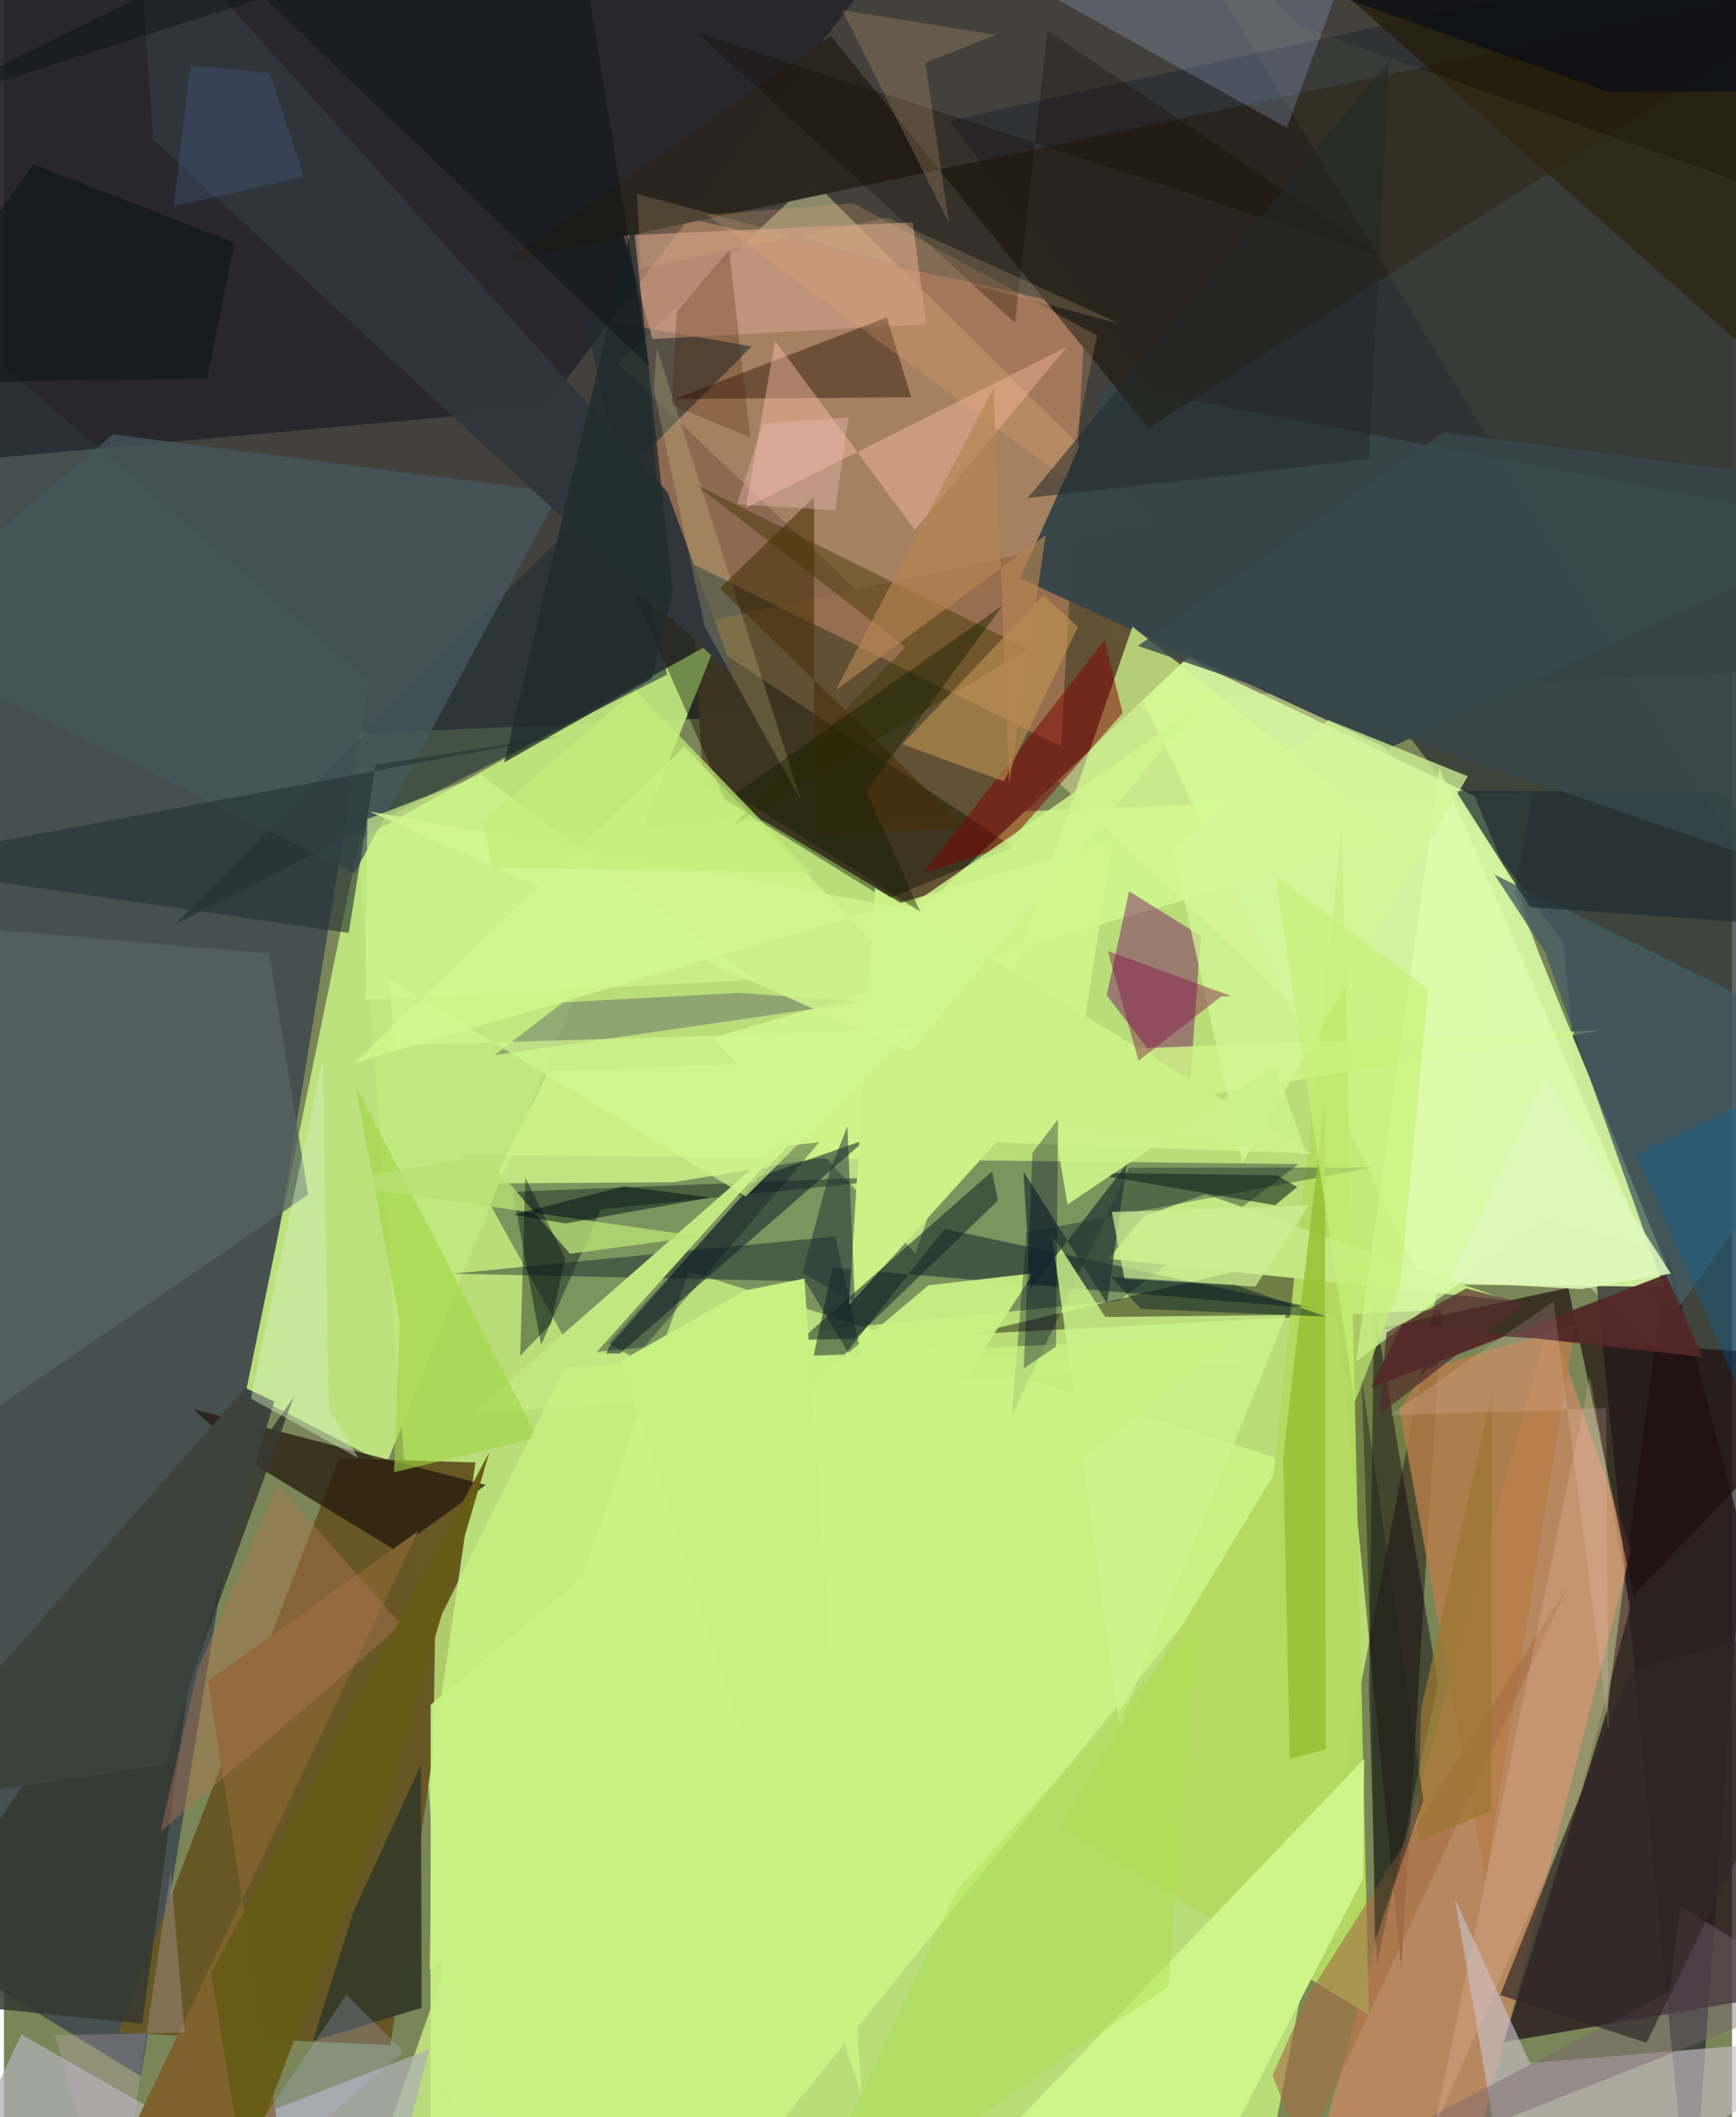 <svg xmlns="http://www.w3.org/2000/svg" width="228" height="278" viewBox="0 0 836 1024"><path fill="#7a8658" d="M0 0h836v1024H0z"/><path fill="#cffb85" fill-opacity=".745" d="M740.062 382.954l-568.94 21.757 50.25 673.919 388.52-23.392z"/><path fill="#3c3838" fill-opacity=".878" d="M-46.9 364.4L-18.087-1.034l870.037-44.96 46.05 368.9z"/><path fill="#ffffb6" fill-opacity=".38" d="M809.805 663.183L296.886 175.65l93.923-88.66 339.24 336.543z"/><path fill="#292e31" fill-opacity=".733" d="M754.326 455.803L816.205 1086 898-38.186 457.48 58.285z"/><path fill="#45504f" fill-opacity=".992" d="M-62 925.597l128.19 78.635 110.294-674.784L-30.11 151.216z"/><path fill="#627954" fill-opacity=".714" d="M626.28 563.026l-86.903 66.147-263.966 25.77-53.666-96.576z"/><path fill="#d2f39f" fill-opacity=".953" d="M808.442 622.46l-121.753-1.33L531.782 298.9l179.755 86.21z"/><path fill="#625034" fill-opacity=".984" d="M338.358 379.475l-4.791-77.586 331.214-70.773L441.97 441.45z"/><path fill="#c0e880" fill-opacity=".933" d="M184.978 708.292l-67.936-35.09 54.868-266.985 173.315-96.835z"/><path fill="#675724" fill-opacity=".992" d="M55.455 983.18l131.523 5.972 41.129-281.793-65.94-2.054z"/><path fill="#140003" fill-opacity=".431" d="M641.97 603.912l-173.858 41.346 227.43-11.861L675.917 952z"/><path fill="#26181d" fill-opacity=".78" d="M804.753 605.396L898 958.24l-172.494 29.422 50.063-160.633z"/><path fill="#b27d5d" fill-opacity=".663" d="M304.7 99.714l13.878 165.863 192.81 95.555 11.886-211.846z"/><path fill="#000515" fill-opacity=".408" d="M-62 226.715l323.617-29.365L458.263-62H-58.648z"/><path fill="#ff8b6b" fill-opacity=".455" d="M787.255 749.718L748.02 638.126 623.17 1086l81.884-18.454z"/><path fill="#384548" fill-opacity=".988" d="M491.624 279.698l42.143-93.98L898 255.178 669.686 362.06z"/><path fill="#c5bdc5" fill-opacity=".655" d="M701.98 918.405L730.63 1086 898 984.559 738.259 997.86z"/><path fill="#cffa89" fill-opacity=".733" d="M631.365 710.138l-299.977-95.24L166.255 1086h161.511z"/><path fill="#d5fb92" fill-opacity=".729" d="M545.94 303.066l128.194 102.242-331.35 96.593 98.17 104.262z"/><path fill="#b4da61" fill-opacity=".976" d="M510.855 883.62l149.476 90.902-13.152-572.95-33.113 312.02z"/><path fill="#740063" fill-opacity=".435" d="M578.966 452.703l-34.668-21.65-10.802 50.367 39.665 51.637z"/><path fill="#102029" fill-opacity=".51" d="M636.463 633.129L400.846 613.23l-14.637 67.907 68.833-86.738z"/><path fill="#29251e" fill-opacity=".973" d="M898-12.304L553.67 207 400.097 17.451l-157.054 108.98z"/><path fill="#d0f78b" fill-opacity=".863" d="M169.56 514.1l159.567-152.935L513.655 552.17l22.852-145.696z"/><path fill="#1d2d34" fill-opacity=".584" d="M320.825 326.241l-40.01-172.713 80.87 14.024L82.748 447.083z"/><path fill="#1d0b0e" fill-opacity=".678" d="M665.261 642.587L898 657.131 788.383 771.595l-31.586-148.687z"/><path fill="#25190e" fill-opacity=".749" d="M91.629 681.512l141.468 36.726-43.697 31.58-68.229-41.438z"/><path fill="#000801" fill-opacity=".388" d="M305.051 287.073l43.676 99.576 78.139 48.298 61.538-25.114z"/><path fill="#000d1f" fill-opacity=".396" d="M418.232 670.546L402.15 598.02l-185.185 18.02 170.684 3.676z"/><path fill="#cef488" fill-opacity=".827" d="M773.224 498.294L323.852 571.81l-87.262.562 26.962-54.23z"/><path fill="#d19f88" fill-opacity=".624" d="M439.615 107.532l-139.849 6.355 13.967 50.107 132.428-7.197z"/><path fill="#223026" fill-opacity=".514" d="M259.868 650.394l28.849-65.505 164.651-16.728-207.218 8.29z"/><path fill="#c3e884" fill-opacity=".996" d="M534.334 608.825l193.293 20.16-146.365-51.453-29.906 10.738z"/><path fill="#131e2a" fill-opacity=".541" d="M292.924 651.067l-5.492 12.73L417.06 551.112l-52.023 18.206z"/><path fill="#353832" fill-opacity=".851" d="M89.219 815.015l-22.296 163.75L-62 965.744l202.21-290.093z"/><path fill="#b57d48" fill-opacity=".82" d="M688.24 662.243l-13.14 19.414 41.593 227.157 43.483-267.949z"/><path fill="#c1e880" d="M615.937 658.153l-389.34 25.542 158.016-138.48-98.427 109.31z"/><path fill="#08000d" fill-opacity=".447" d="M660.366 817.27l3.873 132.306 29.504-135.456-30.879-182.194z"/><path fill="#b0b0b4" fill-opacity=".733" d="M205.695 991.271l-23.495 91.892L8.407 984.017-39.665 1086z"/><path fill="#45575d" fill-opacity=".769" d="M169.526 422.496L-62 307.838l114.855-97.792 215.783 28.23z"/><path fill="#445d64" fill-opacity=".78" d="M807.67 635.683l90.33-125.6-176.953-87.094 24.484 37.387z"/><path fill="#586362" fill-opacity=".78" d="M128.313 461.178L-62 444.706v275.992l209.16-142.857z"/><path fill="#cdf58a" d="M657.48 908.63l-76.01 147.446L432.66 1086l225.365-235.295z"/><path fill="#270d00" fill-opacity=".427" d="M324.554 192.94l102.537-39.405 11.81 38.574-60.183.539z"/><path fill="#c9f284" fill-opacity=".929" d="M206.301 1066.89l291.637-451.04-50.71 5.812-240.783 202.883z"/><path fill="#ffc2ad" fill-opacity=".42" d="M514.283 167.754l-73.573 88.584-67.632-91.515-14.261 80.885z"/><path fill="#7f622e" d="M98.725 812.878l36.69 234.457-74.068-15.522 139.04-291.25z"/><path fill="#04161f" fill-opacity=".333" d="M544.34 564.791l117.772-.185-167.4 31.363-7.13 88.748z"/><path fill="#231c07" fill-opacity=".741" d="M898 217.658L638.707-11.715 780.247-62 898 9.582z"/><path fill="#cbf187" d="M632.548 557.95l-152.56-5.425-71.132 78.642L421.4 429.55z"/><path fill="#383c28" fill-opacity=".98" d="M201.706 853.534l-32.684 71.259-19.627 62.43 52.64-16.131z"/><path fill="#b0c9ff" fill-opacity=".22" d="M501.644-39.961l-90.45-15.302L620.59 61.819 666.118-62z"/><path fill="#cbf48b" fill-opacity=".82" d="M539.61 834.255l80.686-198.26-87.52.962-25.848-39.88z"/><path fill="#473e63" fill-opacity=".357" d="M237.365 510.32l177.315-25.742-59.13-4.365-85.043 4.594z"/><path fill="#99bf34" fill-opacity=".851" d="M622.082 850.75l-3.241-145.862 20.188-172.72.388 313.912z"/><path fill="#142126" fill-opacity=".533" d="M385.473 648.03l26.073-.567 69.297-66.843-2.796-14.091z"/><path fill="#413600" fill-opacity=".439" d="M334.388 234.285l101.818 78.76-83.17 86.054 142.375-85.174z"/><path fill="#30363b" fill-opacity=".988" d="M320.94 237.985l32.926 89.737L72.19 67.466 64.228-47.276z"/><path fill="#e0ffb1" fill-opacity=".686" d="M794.275 602.102l-49.73-12.443-90.498 69.074 40.296-287.376z"/><path fill="#212d33" fill-opacity=".733" d="M702.367 382.426l127.332.597L898 450.04l-159.714-11.296z"/><path fill="#273335" fill-opacity=".631" d="M166.776 451.212l13.05-81.312 90.436-13.968L-62 418.062z"/><path fill="#7e0203" fill-opacity=".51" d="M532.386 309.746l-87.552 112.485 39.518-12.739 56.844-64.648z"/><path fill="#c39752" fill-opacity=".576" d="M519.546 303.172l-16.691-15.234-68.247 72.014 49.145 18.026z"/><path fill="#243432" fill-opacity=".71" d="M496.635 623.196l-3.462-56.636 40.466 63.833 9.563-67.256z"/><path fill="#a0d444" fill-opacity=".604" d="M258.091 695.3l-88.046-170.33 21.414 114.612-2.762 72.513z"/><path fill="#532727" fill-opacity=".949" d="M803.908 616.391l-142.477 54.724 15.216-30.925 145.084 16.105z"/><path fill="#d4f699" fill-opacity=".741" d="M599.144 562.536l-33.675-152.012 75.264-62.235 67.426 27.154z"/><path fill="#a56e43" fill-opacity=".612" d="M613.707 1003.73l14.866 38.544 128.68-276.15-126.025 198.42z"/><path fill="#bfbe77" fill-opacity=".067" d="M838.158 410.823L552.686-62l73.378 74.163 249.429 88.573z"/><path fill="#202b2b" fill-opacity=".765" d="M304.34 106.601L242.02 368.76l71.407-40.585 10.092-41.732z"/><path fill="#af7452" fill-opacity=".443" d="M192.36 785.972l-59.881-68.078-38.584 88.898-18.097 79.03z"/><path fill="#b8e175" fill-opacity=".776" d="M232.47 558.384l41.369 48.046 62.344-8.43-179.282-25.687z"/><path fill="#feefa1" fill-opacity=".192" d="M338.955 302.98l-24.562-114.136 1.361-20.822 69.903 219.4z"/><path fill="#c9f383" fill-opacity=".741" d="M205.921 952.9l2.69-165.686 62.981-125.982 326.345-15.122z"/><path fill="#7a6572" fill-opacity=".439" d="M879.26 964.511L571.646 1086l233.89-122.688 5.547-41.42z"/><path fill="#213136" fill-opacity=".522" d="M386.202 615.686l25.434 14.211-3.62-85.196-8.337 21.357z"/><path fill="#cff196" fill-opacity=".714" d="M605.362 622.277l25.818-39.264-95.216 3.157 6.087 32.436z"/><path fill="#ecbca5" fill-opacity=".259" d="M761.22 872.688l-69.141 156.008 75.211-363.253 19.335 112.324z"/><path fill="#e8a474" fill-opacity=".243" d="M340.167 103.862l70.635-5.625 117.984 63.978-14.36 69.894z"/><path fill="#000a11" fill-opacity=".38" d="M264.679 640.11l6.817-31.485-19.287-39.109-2.463 86.183z"/><path fill="#c5f176" fill-opacity=".659" d="M688.984 478.42l-73.931-54.706 38.47 254.525 21.947-56.728z"/><path fill="#d0f58f" fill-opacity=".835" d="M577.848 341.71l-141.336 97.7-259.667-46.92L438.67 508.824z"/><path fill="#a9e14e" fill-opacity=".42" d="M460.784 914.421L380.328 1086 563.28 960.946l14.197-176.01z"/><path fill="#472f07" fill-opacity=".565" d="M391.929 240.338l-.035 163.902 73.545-3.92-119.124-115.756z"/><path fill="#140800" fill-opacity=".294" d="M504.844 14.8L489.14 156.189 334.815 15.499l331.482 108.415z"/><path fill="#0f1e02" fill-opacity=".427" d="M443.18 440.852l-89.61-56.737 129.439-91.173-65.846 89.763z"/><path fill="#dfb584" fill-opacity=".224" d="M457.15 107.797l-11.422-77.431 33.936-13.46L405.526 4.83z"/><path fill="#0b1222" fill-opacity=".337" d="M394.455 552.441L305.09 656.917l-12.541-7.157 86.613-95.602z"/><path fill="#312829" fill-opacity=".694" d="M794.595 988.023l-70.76-23.058 62.522-156.418L898 777.022z"/><path fill="#232829" fill-opacity=".537" d="M584.727 230.847l-89.41 10.004L669.95 29.694l-9.64 192.247z"/><path fill="#11271b" fill-opacity=".592" d="M614.927 582.923l-91.645-15.753 92.501 1.305 9.828 5.633z"/><path fill="#800d45" fill-opacity=".424" d="M533.995 459.918l14.887 53.145 39.986-31.14 5.103-.045z"/><path fill="#0c1118" fill-opacity=".455" d="M105.167-20.911L-42.853 52.3 275.656-48.571l36.458 225.76z"/><path fill="#cbf289" fill-opacity=".933" d="M630.046 558.182L507.848 543.21l6.702 39.365 100.301-67.532z"/><path fill="#e0f8bd" fill-opacity=".859" d="M762.873 623.509l43.532-7.512-61.073-95.015-45.92 98.925z"/><path fill="#665c15" fill-opacity=".969" d="M234.859 702.297L186.21 868.2l-70.269 182.033-15.606-96.167z"/><path fill="#3c433e" fill-opacity=".973" d="M78.23 853.301l52.56-175.423-14.003-6.574L-62 874.474z"/><path fill="#ccb2ca" fill-opacity=".278" d="M80.638 904.726l6.805 78.377-62.782 1.17L53.865 1086z"/><path fill="#38484c" fill-opacity=".796" d="M548.56 312.383L898 432.418V235.404l-201.764-26.238z"/><path fill="#b48451" fill-opacity=".659" d="M402.457 333.732l101.5-74.882-17.593 120.362-7.6-191.643z"/><path fill="#0d151a" fill-opacity=".588" d="M14.282 79.444L-62 185.81l160.445-2.91 13.121-65.511z"/><path fill="#d7efc1" fill-opacity=".435" d="M171.384 705.157l-14.22-23.836-3.031-169.195-34.645 164.29z"/><path fill="#d1f790" fill-opacity=".651" d="M174.935 483.557l.8-87.345 55.15-21.37 132.524 99.133z"/><path fill="#0061a6" fill-opacity=".31" d="M880.083 424.692l-11.56 314.802-78.958-181.548L898 506.971z"/><path fill="#b8befe" fill-opacity=".216" d="M84.402 1086l81.305-121.27 80.998 81.47-53.476-53.87z"/><path fill="#000824" fill-opacity=".337" d="M497.535 557.664l12.402-16.308-1.01 110.033-15.566 10.459z"/><path fill="#d5b280" fill-opacity=".22" d="M308.097 129.734l119.12-24.54 112.785 51.5-233.77-62.934z"/><path fill="#9c7732" fill-opacity=".729" d="M719.305 875.954l.69-202.594-34.458 153.43-1.61 63.969z"/><path fill="#001922" fill-opacity=".447" d="M549.962 633.05l-14.37-15.552 60.229 4.024 43.631 15.232z"/><path fill="#eebeba" fill-opacity=".376" d="M354.617 243.941l12.62-39.03 41.301-3.13-6.442 45.04z"/><path fill="#ffd9e3" fill-opacity=".157" d="M749.694 629.372l26.644 208.093-1.259-156.391-104.822 3.53z"/><path fill="#4a1900" fill-opacity=".251" d="M350.833 121.053l-25.405 29.64-2.405 45.205 38.022 15.584z"/><path fill="#c7f180" d="M415.024 1013.566L387.223 618.39l-28.623 5.723-60.63 34.389z"/><path fill="#d2f891" fill-opacity=".678" d="M358.834 578.656l81.284-80.732-250.907 7.69-3.152-32.278z"/><path fill="#4d6596" fill-opacity=".282" d="M128.421 35.37l-38.27-3.649-8.093 68.11 62.951-14.319z"/><path fill="#011013" fill-opacity=".51" d="M246.38 587.502l25.337 4.222 69.88-12.506-41.735-5.403z"/><path fill="#c3ee79" fill-opacity=".71" d="M390.636 422.088l-85.184-88.31-74.106 63.598 5.287 22.264z"/><path fill="#532c2c" fill-opacity=".698" d="M735.101 630.442L665.19 684.29l3.674-39.878 38.535-21.24z"/><path fill="#1f271c" fill-opacity=".486" d="M663.153 939.025l23.537-68.433-29.826-203.408 4.69 144.712z"/><path fill="#010618" fill-opacity=".545" d="M898 43.624l-4.832-57.338-258.23 8.036 141.658 50.28z"/></svg>
